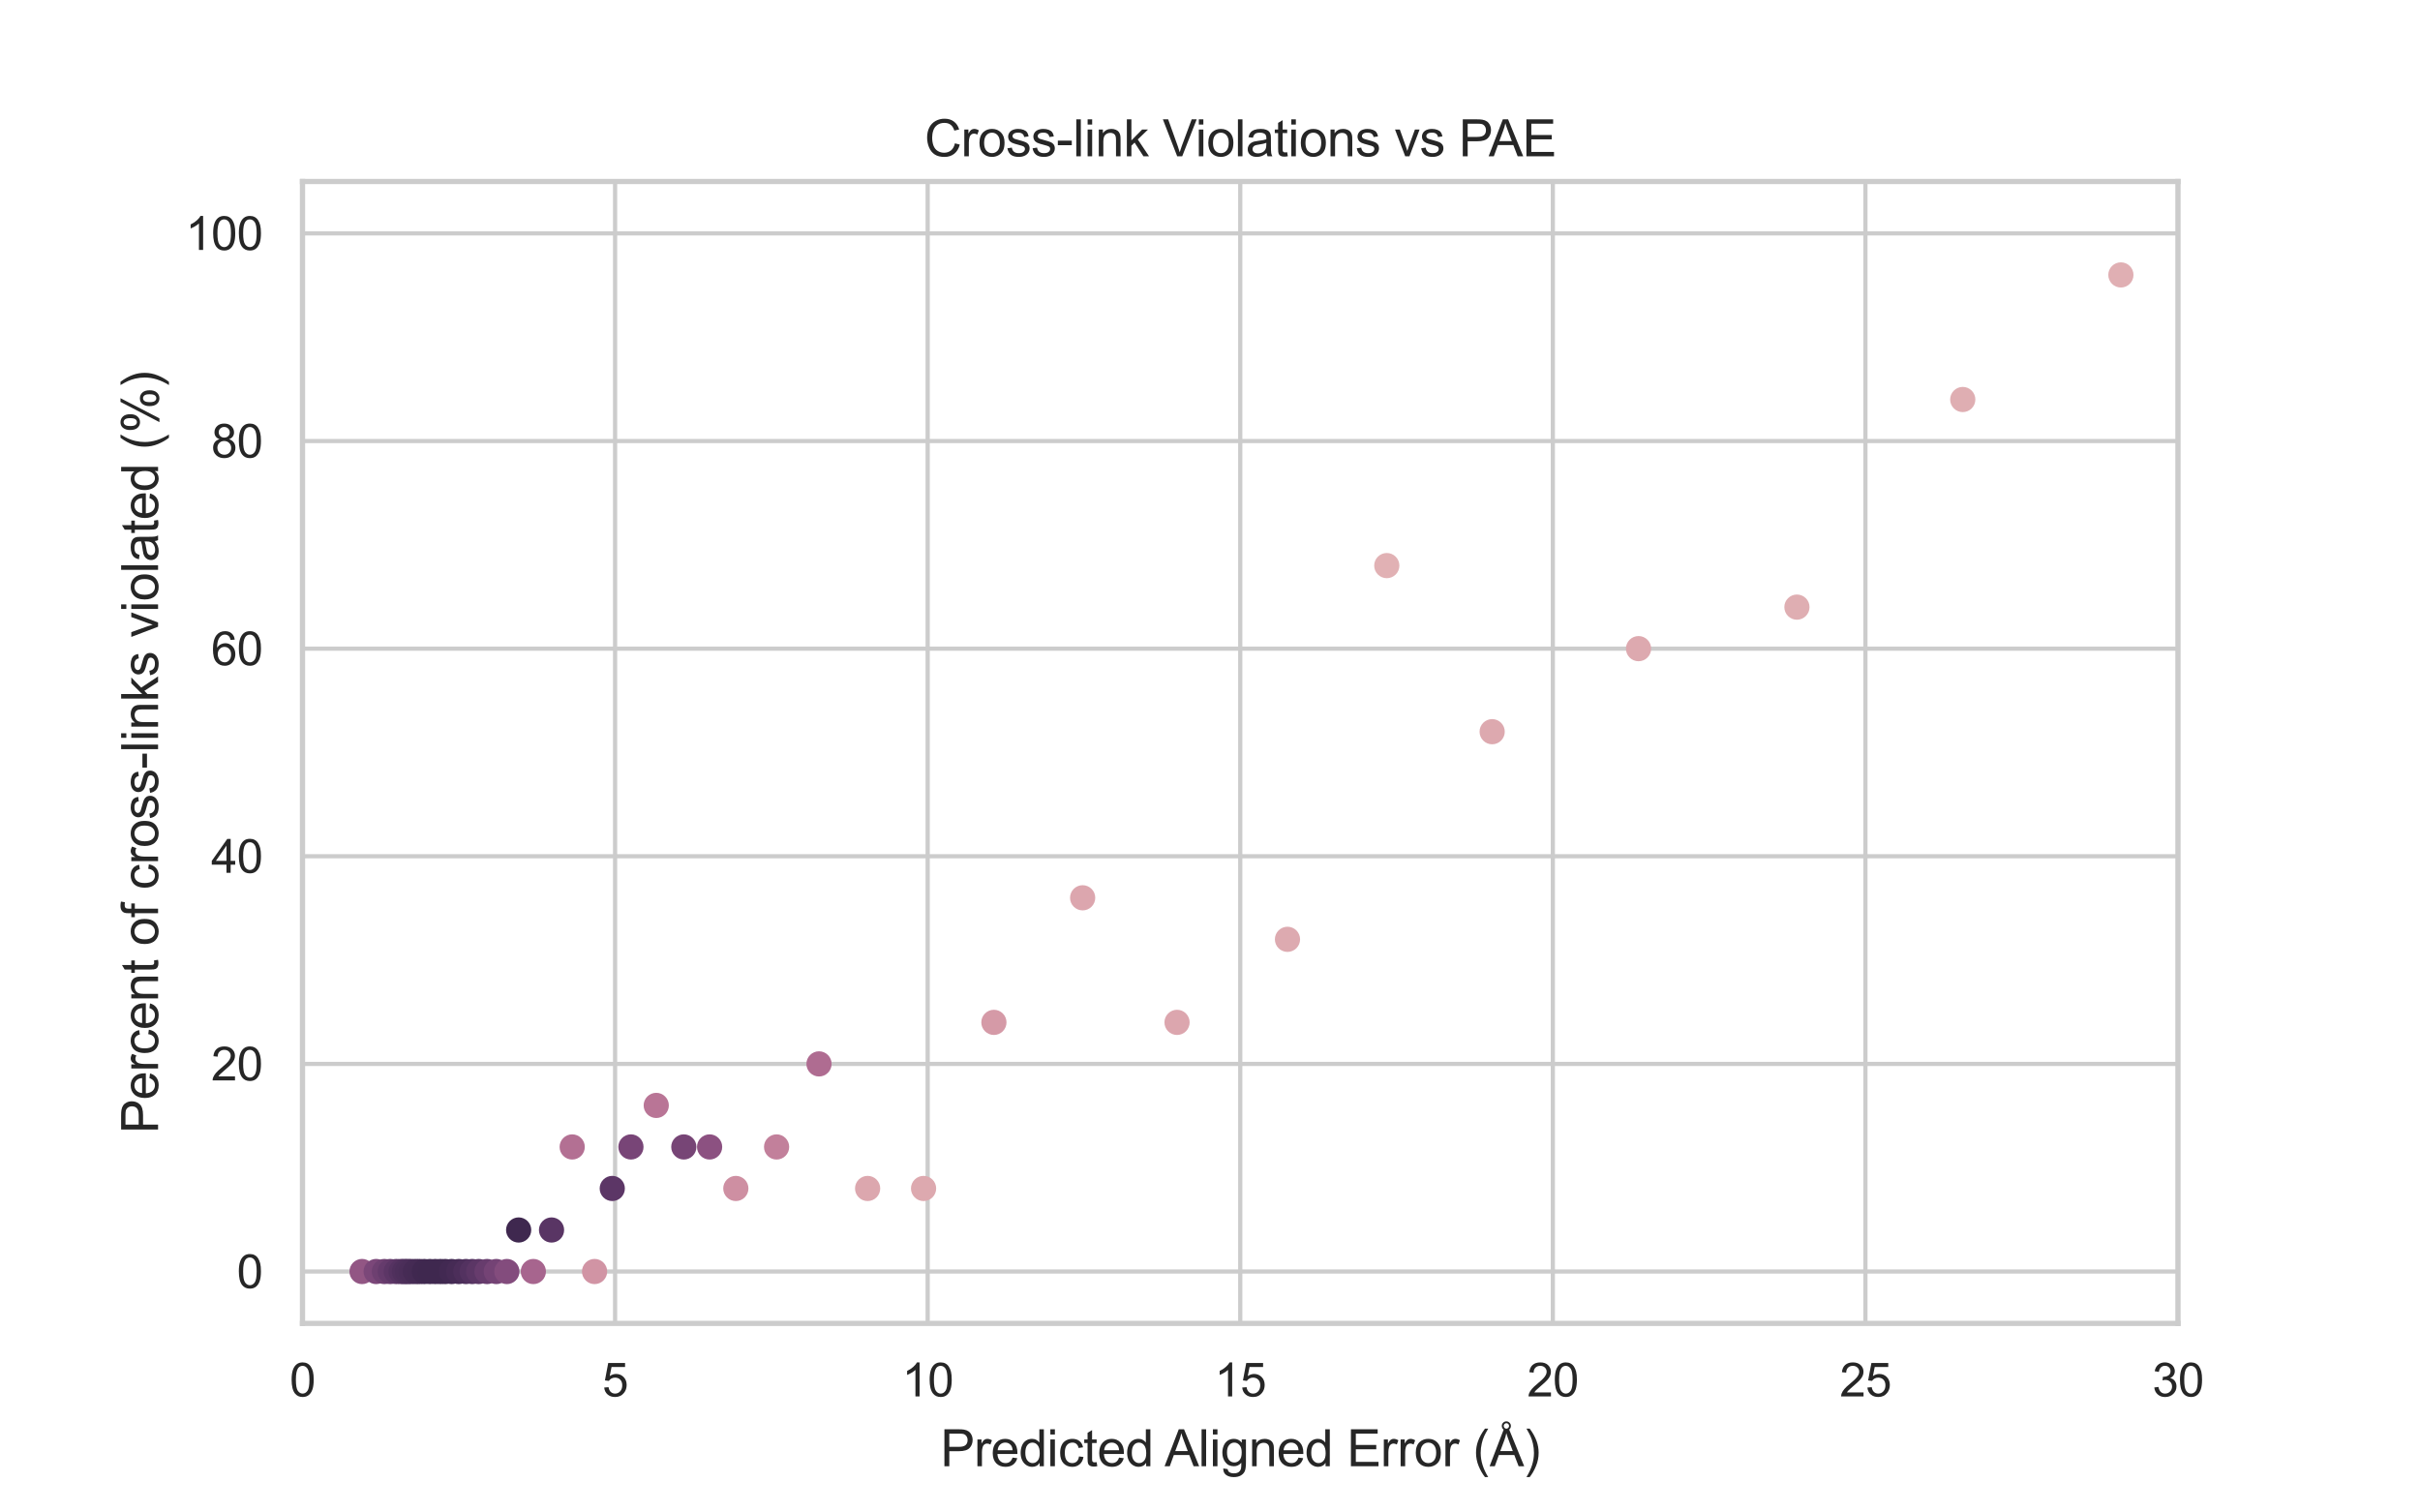 <?xml version="1.0" encoding="utf-8" standalone="no"?>
<!DOCTYPE svg PUBLIC "-//W3C//DTD SVG 1.1//EN"
  "http://www.w3.org/Graphics/SVG/1.1/DTD/svg11.dtd">
<svg height="360pt" version="1.1" viewBox="0 0 576 360" width="576pt" xmlns="http://www.w3.org/2000/svg" xmlns:xlink="http://www.w3.org/1999/xlink">
 <defs>
  <style type="text/css">*{stroke-linecap:butt;stroke-linejoin:round;}</style>
 </defs>
 <g id="figure_1">
  <g id="patch_1">
   <path d="M 0 360 
L 576 360 
L 576 0 
L 0 0 
z
" style="fill:#ffffff;"/>
  </g>
  <g id="axes_1">
   <g id="patch_2">
    <path d="M 72 315 
L 518.4 315 
L 518.4 43.2 
L 72 43.2 
z
" style="fill:#ffffff;"/>
   </g>
   <g id="matplotlib.axis_1">
    <g id="xtick_1">
     <g id="line2d_1">
      <path clip-path="url(#p469cd1ed6e)" d="M 72 315 
L 72 43.2 
" style="fill:none;stroke:#cccccc;stroke-linecap:round;"/>
     </g>
     <g id="text_1">
      <!-- 0 -->
      <g style="fill:#262626;" transform="translate(68.941 332.374)scale(0.11 -0.11)">
       <defs>
        <path d="M 266 2259 
Q 266 3072 433 3567 
Q 600 4063 929 4331 
Q 1259 4600 1759 4600 
Q 2128 4600 2406 4451 
Q 2684 4303 2865 4023 
Q 3047 3744 3150 3342 
Q 3253 2941 3253 2259 
Q 3253 1453 3087 958 
Q 2922 463 2592 192 
Q 2263 -78 1759 -78 
Q 1097 -78 719 397 
Q 266 969 266 2259 
z
M 844 2259 
Q 844 1131 1108 757 
Q 1372 384 1759 384 
Q 2147 384 2411 759 
Q 2675 1134 2675 2259 
Q 2675 3391 2411 3762 
Q 2147 4134 1753 4134 
Q 1366 4134 1134 3806 
Q 844 3388 844 2259 
z
" id="ArialMT-30" transform="scale(0.016)"/>
       </defs>
       <use xlink:href="#ArialMT-30"/>
      </g>
     </g>
    </g>
    <g id="xtick_2">
     <g id="line2d_2">
      <path clip-path="url(#p469cd1ed6e)" d="M 146.4 315 
L 146.4 43.2 
" style="fill:none;stroke:#cccccc;stroke-linecap:round;"/>
     </g>
     <g id="text_2">
      <!-- 5 -->
      <g style="fill:#262626;" transform="translate(143.341 332.374)scale(0.11 -0.11)">
       <defs>
        <path d="M 266 1200 
L 856 1250 
Q 922 819 1161 601 
Q 1400 384 1738 384 
Q 2144 384 2425 690 
Q 2706 997 2706 1503 
Q 2706 1984 2436 2262 
Q 2166 2541 1728 2541 
Q 1456 2541 1237 2417 
Q 1019 2294 894 2097 
L 366 2166 
L 809 4519 
L 3088 4519 
L 3088 3981 
L 1259 3981 
L 1013 2750 
Q 1425 3038 1878 3038 
Q 2478 3038 2890 2622 
Q 3303 2206 3303 1553 
Q 3303 931 2941 478 
Q 2500 -78 1738 -78 
Q 1113 -78 717 272 
Q 322 622 266 1200 
z
" id="ArialMT-35" transform="scale(0.016)"/>
       </defs>
       <use xlink:href="#ArialMT-35"/>
      </g>
     </g>
    </g>
    <g id="xtick_3">
     <g id="line2d_3">
      <path clip-path="url(#p469cd1ed6e)" d="M 220.8 315 
L 220.8 43.2 
" style="fill:none;stroke:#cccccc;stroke-linecap:round;"/>
     </g>
     <g id="text_3">
      <!-- 10 -->
      <g style="fill:#262626;" transform="translate(214.683 332.374)scale(0.11 -0.11)">
       <defs>
        <path d="M 2384 0 
L 1822 0 
L 1822 3584 
Q 1619 3391 1289 3197 
Q 959 3003 697 2906 
L 697 3450 
Q 1169 3672 1522 3987 
Q 1875 4303 2022 4600 
L 2384 4600 
L 2384 0 
z
" id="ArialMT-31" transform="scale(0.016)"/>
       </defs>
       <use xlink:href="#ArialMT-31"/>
       <use x="55.615" xlink:href="#ArialMT-30"/>
      </g>
     </g>
    </g>
    <g id="xtick_4">
     <g id="line2d_4">
      <path clip-path="url(#p469cd1ed6e)" d="M 295.2 315 
L 295.2 43.2 
" style="fill:none;stroke:#cccccc;stroke-linecap:round;"/>
     </g>
     <g id="text_4">
      <!-- 15 -->
      <g style="fill:#262626;" transform="translate(289.083 332.374)scale(0.11 -0.11)">
       <use xlink:href="#ArialMT-31"/>
       <use x="55.615" xlink:href="#ArialMT-35"/>
      </g>
     </g>
    </g>
    <g id="xtick_5">
     <g id="line2d_5">
      <path clip-path="url(#p469cd1ed6e)" d="M 369.6 315 
L 369.6 43.2 
" style="fill:none;stroke:#cccccc;stroke-linecap:round;"/>
     </g>
     <g id="text_5">
      <!-- 20 -->
      <g style="fill:#262626;" transform="translate(363.483 332.374)scale(0.11 -0.11)">
       <defs>
        <path d="M 3222 541 
L 3222 0 
L 194 0 
Q 188 203 259 391 
Q 375 700 629 1000 
Q 884 1300 1366 1694 
Q 2113 2306 2375 2664 
Q 2638 3022 2638 3341 
Q 2638 3675 2398 3904 
Q 2159 4134 1775 4134 
Q 1369 4134 1125 3890 
Q 881 3647 878 3216 
L 300 3275 
Q 359 3922 746 4261 
Q 1134 4600 1788 4600 
Q 2447 4600 2831 4234 
Q 3216 3869 3216 3328 
Q 3216 3053 3103 2787 
Q 2991 2522 2730 2228 
Q 2469 1934 1863 1422 
Q 1356 997 1212 845 
Q 1069 694 975 541 
L 3222 541 
z
" id="ArialMT-32" transform="scale(0.016)"/>
       </defs>
       <use xlink:href="#ArialMT-32"/>
       <use x="55.615" xlink:href="#ArialMT-30"/>
      </g>
     </g>
    </g>
    <g id="xtick_6">
     <g id="line2d_6">
      <path clip-path="url(#p469cd1ed6e)" d="M 444 315 
L 444 43.2 
" style="fill:none;stroke:#cccccc;stroke-linecap:round;"/>
     </g>
     <g id="text_6">
      <!-- 25 -->
      <g style="fill:#262626;" transform="translate(437.883 332.374)scale(0.11 -0.11)">
       <use xlink:href="#ArialMT-32"/>
       <use x="55.615" xlink:href="#ArialMT-35"/>
      </g>
     </g>
    </g>
    <g id="xtick_7">
     <g id="line2d_7">
      <path clip-path="url(#p469cd1ed6e)" d="M 518.4 315 
L 518.4 43.2 
" style="fill:none;stroke:#cccccc;stroke-linecap:round;"/>
     </g>
     <g id="text_7">
      <!-- 30 -->
      <g style="fill:#262626;" transform="translate(512.283 332.374)scale(0.11 -0.11)">
       <defs>
        <path d="M 269 1209 
L 831 1284 
Q 928 806 1161 595 
Q 1394 384 1728 384 
Q 2125 384 2398 659 
Q 2672 934 2672 1341 
Q 2672 1728 2419 1979 
Q 2166 2231 1775 2231 
Q 1616 2231 1378 2169 
L 1441 2663 
Q 1497 2656 1531 2656 
Q 1891 2656 2178 2843 
Q 2466 3031 2466 3422 
Q 2466 3731 2256 3934 
Q 2047 4138 1716 4138 
Q 1388 4138 1169 3931 
Q 950 3725 888 3313 
L 325 3413 
Q 428 3978 793 4289 
Q 1159 4600 1703 4600 
Q 2078 4600 2393 4439 
Q 2709 4278 2876 4000 
Q 3044 3722 3044 3409 
Q 3044 3113 2884 2869 
Q 2725 2625 2413 2481 
Q 2819 2388 3044 2092 
Q 3269 1797 3269 1353 
Q 3269 753 2831 336 
Q 2394 -81 1725 -81 
Q 1122 -81 723 278 
Q 325 638 269 1209 
z
" id="ArialMT-33" transform="scale(0.016)"/>
       </defs>
       <use xlink:href="#ArialMT-33"/>
       <use x="55.615" xlink:href="#ArialMT-30"/>
      </g>
     </g>
    </g>
    <g id="text_8">
     <!-- Predicted Aligned Error (Å) -->
     <g style="fill:#262626;" transform="translate(223.838 348.99)scale(0.12 -0.12)">
      <defs>
       <path d="M 494 0 
L 494 4581 
L 2222 4581 
Q 2678 4581 2919 4538 
Q 3256 4481 3484 4323 
Q 3713 4166 3852 3881 
Q 3991 3597 3991 3256 
Q 3991 2672 3619 2267 
Q 3247 1863 2275 1863 
L 1100 1863 
L 1100 0 
L 494 0 
z
M 1100 2403 
L 2284 2403 
Q 2872 2403 3119 2622 
Q 3366 2841 3366 3238 
Q 3366 3525 3220 3729 
Q 3075 3934 2838 4000 
Q 2684 4041 2272 4041 
L 1100 4041 
L 1100 2403 
z
" id="ArialMT-50" transform="scale(0.016)"/>
       <path d="M 416 0 
L 416 3319 
L 922 3319 
L 922 2816 
Q 1116 3169 1280 3281 
Q 1444 3394 1641 3394 
Q 1925 3394 2219 3213 
L 2025 2691 
Q 1819 2813 1613 2813 
Q 1428 2813 1281 2702 
Q 1134 2591 1072 2394 
Q 978 2094 978 1738 
L 978 0 
L 416 0 
z
" id="ArialMT-72" transform="scale(0.016)"/>
       <path d="M 2694 1069 
L 3275 997 
Q 3138 488 2766 206 
Q 2394 -75 1816 -75 
Q 1088 -75 661 373 
Q 234 822 234 1631 
Q 234 2469 665 2931 
Q 1097 3394 1784 3394 
Q 2450 3394 2872 2941 
Q 3294 2488 3294 1666 
Q 3294 1616 3291 1516 
L 816 1516 
Q 847 969 1125 678 
Q 1403 388 1819 388 
Q 2128 388 2347 550 
Q 2566 713 2694 1069 
z
M 847 1978 
L 2700 1978 
Q 2663 2397 2488 2606 
Q 2219 2931 1791 2931 
Q 1403 2931 1139 2672 
Q 875 2413 847 1978 
z
" id="ArialMT-65" transform="scale(0.016)"/>
       <path d="M 2575 0 
L 2575 419 
Q 2259 -75 1647 -75 
Q 1250 -75 917 144 
Q 584 363 401 755 
Q 219 1147 219 1656 
Q 219 2153 384 2558 
Q 550 2963 881 3178 
Q 1213 3394 1622 3394 
Q 1922 3394 2156 3267 
Q 2391 3141 2538 2938 
L 2538 4581 
L 3097 4581 
L 3097 0 
L 2575 0 
z
M 797 1656 
Q 797 1019 1065 703 
Q 1334 388 1700 388 
Q 2069 388 2326 689 
Q 2584 991 2584 1609 
Q 2584 2291 2321 2609 
Q 2059 2928 1675 2928 
Q 1300 2928 1048 2622 
Q 797 2316 797 1656 
z
" id="ArialMT-64" transform="scale(0.016)"/>
       <path d="M 425 3934 
L 425 4581 
L 988 4581 
L 988 3934 
L 425 3934 
z
M 425 0 
L 425 3319 
L 988 3319 
L 988 0 
L 425 0 
z
" id="ArialMT-69" transform="scale(0.016)"/>
       <path d="M 2588 1216 
L 3141 1144 
Q 3050 572 2676 248 
Q 2303 -75 1759 -75 
Q 1078 -75 664 370 
Q 250 816 250 1647 
Q 250 2184 428 2587 
Q 606 2991 970 3192 
Q 1334 3394 1763 3394 
Q 2303 3394 2647 3120 
Q 2991 2847 3088 2344 
L 2541 2259 
Q 2463 2594 2264 2762 
Q 2066 2931 1784 2931 
Q 1359 2931 1093 2626 
Q 828 2322 828 1663 
Q 828 994 1084 691 
Q 1341 388 1753 388 
Q 2084 388 2306 591 
Q 2528 794 2588 1216 
z
" id="ArialMT-63" transform="scale(0.016)"/>
       <path d="M 1650 503 
L 1731 6 
Q 1494 -44 1306 -44 
Q 1000 -44 831 53 
Q 663 150 594 308 
Q 525 466 525 972 
L 525 2881 
L 113 2881 
L 113 3319 
L 525 3319 
L 525 4141 
L 1084 4478 
L 1084 3319 
L 1650 3319 
L 1650 2881 
L 1084 2881 
L 1084 941 
Q 1084 700 1114 631 
Q 1144 563 1211 522 
Q 1278 481 1403 481 
Q 1497 481 1650 503 
z
" id="ArialMT-74" transform="scale(0.016)"/>
       <path id="ArialMT-20" transform="scale(0.016)"/>
       <path d="M -9 0 
L 1750 4581 
L 2403 4581 
L 4278 0 
L 3588 0 
L 3053 1388 
L 1138 1388 
L 634 0 
L -9 0 
z
M 1313 1881 
L 2866 1881 
L 2388 3150 
Q 2169 3728 2063 4100 
Q 1975 3659 1816 3225 
L 1313 1881 
z
" id="ArialMT-41" transform="scale(0.016)"/>
       <path d="M 409 0 
L 409 4581 
L 972 4581 
L 972 0 
L 409 0 
z
" id="ArialMT-6c" transform="scale(0.016)"/>
       <path d="M 319 -275 
L 866 -356 
Q 900 -609 1056 -725 
Q 1266 -881 1628 -881 
Q 2019 -881 2231 -725 
Q 2444 -569 2519 -288 
Q 2563 -116 2559 434 
Q 2191 0 1641 0 
Q 956 0 581 494 
Q 206 988 206 1678 
Q 206 2153 378 2554 
Q 550 2956 876 3175 
Q 1203 3394 1644 3394 
Q 2231 3394 2613 2919 
L 2613 3319 
L 3131 3319 
L 3131 450 
Q 3131 -325 2973 -648 
Q 2816 -972 2473 -1159 
Q 2131 -1347 1631 -1347 
Q 1038 -1347 672 -1080 
Q 306 -813 319 -275 
z
M 784 1719 
Q 784 1066 1043 766 
Q 1303 466 1694 466 
Q 2081 466 2343 764 
Q 2606 1063 2606 1700 
Q 2606 2309 2336 2618 
Q 2066 2928 1684 2928 
Q 1309 2928 1046 2623 
Q 784 2319 784 1719 
z
" id="ArialMT-67" transform="scale(0.016)"/>
       <path d="M 422 0 
L 422 3319 
L 928 3319 
L 928 2847 
Q 1294 3394 1984 3394 
Q 2284 3394 2536 3286 
Q 2788 3178 2913 3003 
Q 3038 2828 3088 2588 
Q 3119 2431 3119 2041 
L 3119 0 
L 2556 0 
L 2556 2019 
Q 2556 2363 2490 2533 
Q 2425 2703 2258 2804 
Q 2091 2906 1866 2906 
Q 1506 2906 1245 2678 
Q 984 2450 984 1813 
L 984 0 
L 422 0 
z
" id="ArialMT-6e" transform="scale(0.016)"/>
       <path d="M 506 0 
L 506 4581 
L 3819 4581 
L 3819 4041 
L 1113 4041 
L 1113 2638 
L 3647 2638 
L 3647 2100 
L 1113 2100 
L 1113 541 
L 3925 541 
L 3925 0 
L 506 0 
z
" id="ArialMT-45" transform="scale(0.016)"/>
       <path d="M 213 1659 
Q 213 2581 725 3025 
Q 1153 3394 1769 3394 
Q 2453 3394 2887 2945 
Q 3322 2497 3322 1706 
Q 3322 1066 3130 698 
Q 2938 331 2570 128 
Q 2203 -75 1769 -75 
Q 1072 -75 642 372 
Q 213 819 213 1659 
z
M 791 1659 
Q 791 1022 1069 705 
Q 1347 388 1769 388 
Q 2188 388 2466 706 
Q 2744 1025 2744 1678 
Q 2744 2294 2464 2611 
Q 2184 2928 1769 2928 
Q 1347 2928 1069 2612 
Q 791 2297 791 1659 
z
" id="ArialMT-6f" transform="scale(0.016)"/>
       <path d="M 1497 -1347 
Q 1031 -759 709 28 
Q 388 816 388 1659 
Q 388 2403 628 3084 
Q 909 3875 1497 4659 
L 1900 4659 
Q 1522 4009 1400 3731 
Q 1209 3300 1100 2831 
Q 966 2247 966 1656 
Q 966 153 1900 -1347 
L 1497 -1347 
z
" id="ArialMT-28" transform="scale(0.016)"/>
       <path d="M -9 0 
L 1750 4581 
L 2403 4581 
L 4278 0 
L 3588 0 
L 3053 1388 
L 1138 1388 
L 634 0 
L -9 0 
z
M 1313 1881 
L 2866 1881 
L 2388 3150 
Q 2169 3728 2063 4100 
Q 1975 3659 1816 3225 
L 1313 1881 
z
M 1503 5003 
Q 1503 5231 1670 5397 
Q 1838 5563 2066 5563 
Q 2297 5563 2462 5395 
Q 2628 5228 2628 4991 
Q 2628 4750 2462 4584 
Q 2297 4419 2069 4419 
Q 1834 4419 1668 4586 
Q 1503 4753 1503 5003 
z
M 1741 5000 
Q 1741 4853 1839 4753 
Q 1938 4653 2072 4653 
Q 2206 4653 2304 4753 
Q 2403 4853 2403 4994 
Q 2403 5135 2306 5235 
Q 2209 5335 2072 5335 
Q 1938 5335 1839 5236 
Q 1741 5138 1741 5000 
z
" id="ArialMT-c5" transform="scale(0.016)"/>
       <path d="M 791 -1347 
L 388 -1347 
Q 1322 153 1322 1656 
Q 1322 2244 1188 2822 
Q 1081 3291 891 3722 
Q 769 4003 388 4659 
L 791 4659 
Q 1378 3875 1659 3084 
Q 1900 2403 1900 1659 
Q 1900 816 1576 28 
Q 1253 -759 791 -1347 
z
" id="ArialMT-29" transform="scale(0.016)"/>
      </defs>
      <use xlink:href="#ArialMT-50"/>
      <use x="66.699" xlink:href="#ArialMT-72"/>
      <use x="100" xlink:href="#ArialMT-65"/>
      <use x="155.615" xlink:href="#ArialMT-64"/>
      <use x="211.23" xlink:href="#ArialMT-69"/>
      <use x="233.447" xlink:href="#ArialMT-63"/>
      <use x="283.447" xlink:href="#ArialMT-74"/>
      <use x="311.23" xlink:href="#ArialMT-65"/>
      <use x="366.846" xlink:href="#ArialMT-64"/>
      <use x="422.461" xlink:href="#ArialMT-20"/>
      <use x="444.744" xlink:href="#ArialMT-41"/>
      <use x="511.443" xlink:href="#ArialMT-6c"/>
      <use x="533.66" xlink:href="#ArialMT-69"/>
      <use x="555.877" xlink:href="#ArialMT-67"/>
      <use x="611.492" xlink:href="#ArialMT-6e"/>
      <use x="667.107" xlink:href="#ArialMT-65"/>
      <use x="722.723" xlink:href="#ArialMT-64"/>
      <use x="778.338" xlink:href="#ArialMT-20"/>
      <use x="806.121" xlink:href="#ArialMT-45"/>
      <use x="872.82" xlink:href="#ArialMT-72"/>
      <use x="906.121" xlink:href="#ArialMT-72"/>
      <use x="939.422" xlink:href="#ArialMT-6f"/>
      <use x="995.037" xlink:href="#ArialMT-72"/>
      <use x="1028.338" xlink:href="#ArialMT-20"/>
      <use x="1056.121" xlink:href="#ArialMT-28"/>
      <use x="1089.422" xlink:href="#ArialMT-c5"/>
      <use x="1156.121" xlink:href="#ArialMT-29"/>
     </g>
    </g>
   </g>
   <g id="matplotlib.axis_2">
    <g id="ytick_1">
     <g id="line2d_8">
      <path clip-path="url(#p469cd1ed6e)" d="M 72 302.645 
L 518.4 302.645 
" style="fill:none;stroke:#cccccc;stroke-linecap:round;"/>
     </g>
     <g id="text_9">
      <!-- 0 -->
      <g style="fill:#262626;" transform="translate(56.383 306.582)scale(0.11 -0.11)">
       <use xlink:href="#ArialMT-30"/>
      </g>
     </g>
    </g>
    <g id="ytick_2">
     <g id="line2d_9">
      <path clip-path="url(#p469cd1ed6e)" d="M 72 253.227 
L 518.4 253.227 
" style="fill:none;stroke:#cccccc;stroke-linecap:round;"/>
     </g>
     <g id="text_10">
      <!-- 20 -->
      <g style="fill:#262626;" transform="translate(50.266 257.164)scale(0.11 -0.11)">
       <use xlink:href="#ArialMT-32"/>
       <use x="55.615" xlink:href="#ArialMT-30"/>
      </g>
     </g>
    </g>
    <g id="ytick_3">
     <g id="line2d_10">
      <path clip-path="url(#p469cd1ed6e)" d="M 72 203.809 
L 518.4 203.809 
" style="fill:none;stroke:#cccccc;stroke-linecap:round;"/>
     </g>
     <g id="text_11">
      <!-- 40 -->
      <g style="fill:#262626;" transform="translate(50.266 207.746)scale(0.11 -0.11)">
       <defs>
        <path d="M 2069 0 
L 2069 1097 
L 81 1097 
L 81 1613 
L 2172 4581 
L 2631 4581 
L 2631 1613 
L 3250 1613 
L 3250 1097 
L 2631 1097 
L 2631 0 
L 2069 0 
z
M 2069 1613 
L 2069 3678 
L 634 1613 
L 2069 1613 
z
" id="ArialMT-34" transform="scale(0.016)"/>
       </defs>
       <use xlink:href="#ArialMT-34"/>
       <use x="55.615" xlink:href="#ArialMT-30"/>
      </g>
     </g>
    </g>
    <g id="ytick_4">
     <g id="line2d_11">
      <path clip-path="url(#p469cd1ed6e)" d="M 72 154.391 
L 518.4 154.391 
" style="fill:none;stroke:#cccccc;stroke-linecap:round;"/>
     </g>
     <g id="text_12">
      <!-- 60 -->
      <g style="fill:#262626;" transform="translate(50.266 158.328)scale(0.11 -0.11)">
       <defs>
        <path d="M 3184 3459 
L 2625 3416 
Q 2550 3747 2413 3897 
Q 2184 4138 1850 4138 
Q 1581 4138 1378 3988 
Q 1113 3794 959 3422 
Q 806 3050 800 2363 
Q 1003 2672 1297 2822 
Q 1591 2972 1913 2972 
Q 2475 2972 2870 2558 
Q 3266 2144 3266 1488 
Q 3266 1056 3080 686 
Q 2894 316 2569 119 
Q 2244 -78 1831 -78 
Q 1128 -78 684 439 
Q 241 956 241 2144 
Q 241 3472 731 4075 
Q 1159 4600 1884 4600 
Q 2425 4600 2770 4297 
Q 3116 3994 3184 3459 
z
M 888 1484 
Q 888 1194 1011 928 
Q 1134 663 1356 523 
Q 1578 384 1822 384 
Q 2178 384 2434 671 
Q 2691 959 2691 1453 
Q 2691 1928 2437 2201 
Q 2184 2475 1800 2475 
Q 1419 2475 1153 2201 
Q 888 1928 888 1484 
z
" id="ArialMT-36" transform="scale(0.016)"/>
       </defs>
       <use xlink:href="#ArialMT-36"/>
       <use x="55.615" xlink:href="#ArialMT-30"/>
      </g>
     </g>
    </g>
    <g id="ytick_5">
     <g id="line2d_12">
      <path clip-path="url(#p469cd1ed6e)" d="M 72 104.973 
L 518.4 104.973 
" style="fill:none;stroke:#cccccc;stroke-linecap:round;"/>
     </g>
     <g id="text_13">
      <!-- 80 -->
      <g style="fill:#262626;" transform="translate(50.266 108.91)scale(0.11 -0.11)">
       <defs>
        <path d="M 1131 2484 
Q 781 2613 612 2850 
Q 444 3088 444 3419 
Q 444 3919 803 4259 
Q 1163 4600 1759 4600 
Q 2359 4600 2725 4251 
Q 3091 3903 3091 3403 
Q 3091 3084 2923 2848 
Q 2756 2613 2416 2484 
Q 2838 2347 3058 2040 
Q 3278 1734 3278 1309 
Q 3278 722 2862 322 
Q 2447 -78 1769 -78 
Q 1091 -78 675 323 
Q 259 725 259 1325 
Q 259 1772 486 2073 
Q 713 2375 1131 2484 
z
M 1019 3438 
Q 1019 3113 1228 2906 
Q 1438 2700 1772 2700 
Q 2097 2700 2305 2904 
Q 2513 3109 2513 3406 
Q 2513 3716 2298 3927 
Q 2084 4138 1766 4138 
Q 1444 4138 1231 3931 
Q 1019 3725 1019 3438 
z
M 838 1322 
Q 838 1081 952 856 
Q 1066 631 1291 507 
Q 1516 384 1775 384 
Q 2178 384 2440 643 
Q 2703 903 2703 1303 
Q 2703 1709 2433 1975 
Q 2163 2241 1756 2241 
Q 1359 2241 1098 1978 
Q 838 1716 838 1322 
z
" id="ArialMT-38" transform="scale(0.016)"/>
       </defs>
       <use xlink:href="#ArialMT-38"/>
       <use x="55.615" xlink:href="#ArialMT-30"/>
      </g>
     </g>
    </g>
    <g id="ytick_6">
     <g id="line2d_13">
      <path clip-path="url(#p469cd1ed6e)" d="M 72 55.555 
L 518.4 55.555 
" style="fill:none;stroke:#cccccc;stroke-linecap:round;"/>
     </g>
     <g id="text_14">
      <!-- 100 -->
      <g style="fill:#262626;" transform="translate(44.149 59.491)scale(0.11 -0.11)">
       <use xlink:href="#ArialMT-31"/>
       <use x="55.615" xlink:href="#ArialMT-30"/>
       <use x="111.23" xlink:href="#ArialMT-30"/>
      </g>
     </g>
    </g>
    <g id="text_15">
     <!-- Percent of cross-links violated (%) -->
     <g style="fill:#262626;" transform="translate(37.623 269.793)rotate(-90)scale(0.12 -0.12)">
      <defs>
       <path d="M 556 0 
L 556 2881 
L 59 2881 
L 59 3319 
L 556 3319 
L 556 3672 
Q 556 4006 616 4169 
Q 697 4388 901 4523 
Q 1106 4659 1475 4659 
Q 1713 4659 2000 4603 
L 1916 4113 
Q 1741 4144 1584 4144 
Q 1328 4144 1222 4034 
Q 1116 3925 1116 3625 
L 1116 3319 
L 1763 3319 
L 1763 2881 
L 1116 2881 
L 1116 0 
L 556 0 
z
" id="ArialMT-66" transform="scale(0.016)"/>
       <path d="M 197 991 
L 753 1078 
Q 800 744 1014 566 
Q 1228 388 1613 388 
Q 2000 388 2187 545 
Q 2375 703 2375 916 
Q 2375 1106 2209 1216 
Q 2094 1291 1634 1406 
Q 1016 1563 777 1677 
Q 538 1791 414 1992 
Q 291 2194 291 2438 
Q 291 2659 392 2848 
Q 494 3038 669 3163 
Q 800 3259 1026 3326 
Q 1253 3394 1513 3394 
Q 1903 3394 2198 3281 
Q 2494 3169 2634 2976 
Q 2775 2784 2828 2463 
L 2278 2388 
Q 2241 2644 2061 2787 
Q 1881 2931 1553 2931 
Q 1166 2931 1000 2803 
Q 834 2675 834 2503 
Q 834 2394 903 2306 
Q 972 2216 1119 2156 
Q 1203 2125 1616 2013 
Q 2213 1853 2448 1751 
Q 2684 1650 2818 1456 
Q 2953 1263 2953 975 
Q 2953 694 2789 445 
Q 2625 197 2315 61 
Q 2006 -75 1616 -75 
Q 969 -75 630 194 
Q 291 463 197 991 
z
" id="ArialMT-73" transform="scale(0.016)"/>
       <path d="M 203 1375 
L 203 1941 
L 1931 1941 
L 1931 1375 
L 203 1375 
z
" id="ArialMT-2d" transform="scale(0.016)"/>
       <path d="M 425 0 
L 425 4581 
L 988 4581 
L 988 1969 
L 2319 3319 
L 3047 3319 
L 1778 2088 
L 3175 0 
L 2481 0 
L 1384 1697 
L 988 1316 
L 988 0 
L 425 0 
z
" id="ArialMT-6b" transform="scale(0.016)"/>
       <path d="M 1344 0 
L 81 3319 
L 675 3319 
L 1388 1331 
Q 1503 1009 1600 663 
Q 1675 925 1809 1294 
L 2547 3319 
L 3125 3319 
L 1869 0 
L 1344 0 
z
" id="ArialMT-76" transform="scale(0.016)"/>
       <path d="M 2588 409 
Q 2275 144 1986 34 
Q 1697 -75 1366 -75 
Q 819 -75 525 192 
Q 231 459 231 875 
Q 231 1119 342 1320 
Q 453 1522 633 1644 
Q 813 1766 1038 1828 
Q 1203 1872 1538 1913 
Q 2219 1994 2541 2106 
Q 2544 2222 2544 2253 
Q 2544 2597 2384 2738 
Q 2169 2928 1744 2928 
Q 1347 2928 1158 2789 
Q 969 2650 878 2297 
L 328 2372 
Q 403 2725 575 2942 
Q 747 3159 1072 3276 
Q 1397 3394 1825 3394 
Q 2250 3394 2515 3294 
Q 2781 3194 2906 3042 
Q 3031 2891 3081 2659 
Q 3109 2516 3109 2141 
L 3109 1391 
Q 3109 606 3145 398 
Q 3181 191 3288 0 
L 2700 0 
Q 2613 175 2588 409 
z
M 2541 1666 
Q 2234 1541 1622 1453 
Q 1275 1403 1131 1340 
Q 988 1278 909 1158 
Q 831 1038 831 891 
Q 831 666 1001 516 
Q 1172 366 1500 366 
Q 1825 366 2078 508 
Q 2331 650 2450 897 
Q 2541 1088 2541 1459 
L 2541 1666 
z
" id="ArialMT-61" transform="scale(0.016)"/>
       <path d="M 372 3481 
Q 372 3972 619 4315 
Q 866 4659 1334 4659 
Q 1766 4659 2048 4351 
Q 2331 4044 2331 3447 
Q 2331 2866 2045 2552 
Q 1759 2238 1341 2238 
Q 925 2238 648 2547 
Q 372 2856 372 3481 
z
M 1350 4272 
Q 1141 4272 1002 4090 
Q 863 3909 863 3425 
Q 863 2984 1003 2804 
Q 1144 2625 1350 2625 
Q 1563 2625 1702 2806 
Q 1841 2988 1841 3469 
Q 1841 3913 1700 4092 
Q 1559 4272 1350 4272 
z
M 1353 -169 
L 3859 4659 
L 4316 4659 
L 1819 -169 
L 1353 -169 
z
M 3334 1075 
Q 3334 1569 3581 1911 
Q 3828 2253 4300 2253 
Q 4731 2253 5014 1945 
Q 5297 1638 5297 1041 
Q 5297 459 5011 145 
Q 4725 -169 4303 -169 
Q 3888 -169 3611 142 
Q 3334 453 3334 1075 
z
M 4316 1866 
Q 4103 1866 3964 1684 
Q 3825 1503 3825 1019 
Q 3825 581 3965 400 
Q 4106 219 4313 219 
Q 4528 219 4667 400 
Q 4806 581 4806 1063 
Q 4806 1506 4665 1686 
Q 4525 1866 4316 1866 
z
" id="ArialMT-25" transform="scale(0.016)"/>
      </defs>
      <use xlink:href="#ArialMT-50"/>
      <use x="66.699" xlink:href="#ArialMT-65"/>
      <use x="122.314" xlink:href="#ArialMT-72"/>
      <use x="155.615" xlink:href="#ArialMT-63"/>
      <use x="205.615" xlink:href="#ArialMT-65"/>
      <use x="261.23" xlink:href="#ArialMT-6e"/>
      <use x="316.846" xlink:href="#ArialMT-74"/>
      <use x="344.629" xlink:href="#ArialMT-20"/>
      <use x="372.412" xlink:href="#ArialMT-6f"/>
      <use x="428.027" xlink:href="#ArialMT-66"/>
      <use x="455.811" xlink:href="#ArialMT-20"/>
      <use x="483.594" xlink:href="#ArialMT-63"/>
      <use x="533.594" xlink:href="#ArialMT-72"/>
      <use x="566.895" xlink:href="#ArialMT-6f"/>
      <use x="622.51" xlink:href="#ArialMT-73"/>
      <use x="672.51" xlink:href="#ArialMT-73"/>
      <use x="722.51" xlink:href="#ArialMT-2d"/>
      <use x="755.811" xlink:href="#ArialMT-6c"/>
      <use x="778.027" xlink:href="#ArialMT-69"/>
      <use x="800.244" xlink:href="#ArialMT-6e"/>
      <use x="855.859" xlink:href="#ArialMT-6b"/>
      <use x="905.859" xlink:href="#ArialMT-73"/>
      <use x="955.859" xlink:href="#ArialMT-20"/>
      <use x="983.643" xlink:href="#ArialMT-76"/>
      <use x="1033.643" xlink:href="#ArialMT-69"/>
      <use x="1055.859" xlink:href="#ArialMT-6f"/>
      <use x="1111.475" xlink:href="#ArialMT-6c"/>
      <use x="1133.691" xlink:href="#ArialMT-61"/>
      <use x="1189.307" xlink:href="#ArialMT-74"/>
      <use x="1217.09" xlink:href="#ArialMT-65"/>
      <use x="1272.705" xlink:href="#ArialMT-64"/>
      <use x="1328.32" xlink:href="#ArialMT-20"/>
      <use x="1356.104" xlink:href="#ArialMT-28"/>
      <use x="1389.404" xlink:href="#ArialMT-25"/>
      <use x="1478.32" xlink:href="#ArialMT-29"/>
     </g>
    </g>
   </g>
   <g id="PathCollection_1">
    <defs>
     <path d="M 0 3 
C 0.796 3 1.559 2.684 2.121 2.121 
C 2.684 1.559 3 0.796 3 -0 
C 3 -0.796 2.684 -1.559 2.121 -2.121 
C 1.559 -2.684 0.796 -3 0 -3 
C -0.796 -3 -1.559 -2.684 -2.121 -2.121 
C -2.684 -1.559 -3 -0.796 -3 0 
C -3 0.796 -2.684 1.559 -2.121 2.121 
C -1.559 2.684 -0.796 3 0 3 
z
" id="C0_0_5733ae4c9b"/>
    </defs>
    <g clip-path="url(#p469cd1ed6e)">
     <use style="fill:#925684;" x="86.173" xlink:href="#C0_0_5733ae4c9b" y="302.645"/>
    </g>
    <g clip-path="url(#p469cd1ed6e)">
     <use style="fill:#7b4779;" x="89.529" xlink:href="#C0_0_5733ae4c9b" y="302.645"/>
    </g>
    <g clip-path="url(#p469cd1ed6e)">
     <use style="fill:#6e4071;" x="91.485" xlink:href="#C0_0_5733ae4c9b" y="302.645"/>
    </g>
    <g clip-path="url(#p469cd1ed6e)">
     <use style="fill:#653b6c;" x="92.869" xlink:href="#C0_0_5733ae4c9b" y="302.645"/>
    </g>
    <g clip-path="url(#p469cd1ed6e)">
     <use style="fill:#5c3666;" x="94.298" xlink:href="#C0_0_5733ae4c9b" y="302.645"/>
    </g>
    <g clip-path="url(#p469cd1ed6e)">
     <use style="fill:#553361;" x="95.443" xlink:href="#C0_0_5733ae4c9b" y="302.645"/>
    </g>
    <g clip-path="url(#p469cd1ed6e)">
     <use style="fill:#50305d;" x="96.247" xlink:href="#C0_0_5733ae4c9b" y="302.645"/>
    </g>
    <g clip-path="url(#p469cd1ed6e)">
     <use style="fill:#4d2f5b;" x="96.961" xlink:href="#C0_0_5733ae4c9b" y="302.645"/>
    </g>
    <g clip-path="url(#p469cd1ed6e)">
     <use style="fill:#4b2e59;" x="97.794" xlink:href="#C0_0_5733ae4c9b" y="302.645"/>
    </g>
    <g clip-path="url(#p469cd1ed6e)">
     <use style="fill:#462b55;" x="98.851" xlink:href="#C0_0_5733ae4c9b" y="302.645"/>
    </g>
    <g clip-path="url(#p469cd1ed6e)">
     <use style="fill:#452b54;" x="99.833" xlink:href="#C0_0_5733ae4c9b" y="302.645"/>
    </g>
    <g clip-path="url(#p469cd1ed6e)">
     <use style="fill:#402850;" x="100.986" xlink:href="#C0_0_5733ae4c9b" y="302.645"/>
    </g>
    <g clip-path="url(#p469cd1ed6e)">
     <use style="fill:#3f284f;" x="102.325" xlink:href="#C0_0_5733ae4c9b" y="302.645"/>
    </g>
    <g clip-path="url(#p469cd1ed6e)">
     <use style="fill:#3f284f;" x="103.598" xlink:href="#C0_0_5733ae4c9b" y="302.645"/>
    </g>
    <g clip-path="url(#p469cd1ed6e)">
     <use style="fill:#3f284f;" x="104.825" xlink:href="#C0_0_5733ae4c9b" y="302.645"/>
    </g>
    <g clip-path="url(#p469cd1ed6e)">
     <use style="fill:#3f284f;" x="105.986" xlink:href="#C0_0_5733ae4c9b" y="302.645"/>
    </g>
    <g clip-path="url(#p469cd1ed6e)">
     <use style="fill:#422952;" x="107.496" xlink:href="#C0_0_5733ae4c9b" y="302.645"/>
    </g>
    <g clip-path="url(#p469cd1ed6e)">
     <use style="fill:#462b55;" x="109.2" xlink:href="#C0_0_5733ae4c9b" y="302.645"/>
    </g>
    <g clip-path="url(#p469cd1ed6e)">
     <use style="fill:#4c2e5a;" x="110.889" xlink:href="#C0_0_5733ae4c9b" y="302.645"/>
    </g>
    <g clip-path="url(#p469cd1ed6e)">
     <use style="fill:#533260;" x="112.392" xlink:href="#C0_0_5733ae4c9b" y="302.645"/>
    </g>
    <g clip-path="url(#p469cd1ed6e)">
     <use style="fill:#5b3665;" x="113.939" xlink:href="#C0_0_5733ae4c9b" y="302.645"/>
    </g>
    <g clip-path="url(#p469cd1ed6e)">
     <use style="fill:#673c6d;" x="115.918" xlink:href="#C0_0_5733ae4c9b" y="302.645"/>
    </g>
    <g clip-path="url(#p469cd1ed6e)">
     <use style="fill:#744375;" x="118.128" xlink:href="#C0_0_5733ae4c9b" y="302.645"/>
    </g>
    <g clip-path="url(#p469cd1ed6e)">
     <use style="fill:#834c7d;" x="120.643" xlink:href="#C0_0_5733ae4c9b" y="302.645"/>
    </g>
    <g clip-path="url(#p469cd1ed6e)">
     <use style="fill:#3f284f;" x="123.448" xlink:href="#C0_0_5733ae4c9b" y="292.762"/>
    </g>
    <g clip-path="url(#p469cd1ed6e)">
     <use style="fill:#a7658e;" x="126.944" xlink:href="#C0_0_5733ae4c9b" y="302.645"/>
    </g>
    <g clip-path="url(#p469cd1ed6e)">
     <use style="fill:#593564;" x="131.274" xlink:href="#C0_0_5733ae4c9b" y="292.762"/>
    </g>
    <g clip-path="url(#p469cd1ed6e)">
     <use style="fill:#b37093;" x="136.192" xlink:href="#C0_0_5733ae4c9b" y="272.995"/>
    </g>
    <g clip-path="url(#p469cd1ed6e)">
     <use style="fill:#d194a4;" x="141.519" xlink:href="#C0_0_5733ae4c9b" y="302.645"/>
    </g>
    <g clip-path="url(#p469cd1ed6e)">
     <use style="fill:#5c3666;" x="145.73" xlink:href="#C0_0_5733ae4c9b" y="282.878"/>
    </g>
    <g clip-path="url(#p469cd1ed6e)">
     <use style="fill:#784577;" x="150.172" xlink:href="#C0_0_5733ae4c9b" y="272.995"/>
    </g>
    <g clip-path="url(#p469cd1ed6e)">
     <use style="fill:#b97596;" x="156.198" xlink:href="#C0_0_5733ae4c9b" y="263.111"/>
    </g>
    <g clip-path="url(#p469cd1ed6e)">
     <use style="fill:#774576;" x="162.761" xlink:href="#C0_0_5733ae4c9b" y="272.995"/>
    </g>
    <g clip-path="url(#p469cd1ed6e)">
     <use style="fill:#8c5181;" x="168.899" xlink:href="#C0_0_5733ae4c9b" y="272.995"/>
    </g>
    <g clip-path="url(#p469cd1ed6e)">
     <use style="fill:#ce8fa2;" x="175.141" xlink:href="#C0_0_5733ae4c9b" y="282.878"/>
    </g>
    <g clip-path="url(#p469cd1ed6e)">
     <use style="fill:#c2809b;" x="184.842" xlink:href="#C0_0_5733ae4c9b" y="272.995"/>
    </g>
    <g clip-path="url(#p469cd1ed6e)">
     <use style="fill:#af6c91;" x="194.939" xlink:href="#C0_0_5733ae4c9b" y="253.227"/>
    </g>
    <g clip-path="url(#p469cd1ed6e)">
     <use style="fill:#dca7ae;" x="206.508" xlink:href="#C0_0_5733ae4c9b" y="282.878"/>
    </g>
    <g clip-path="url(#p469cd1ed6e)">
     <use style="fill:#dda9af;" x="219.825" xlink:href="#C0_0_5733ae4c9b" y="282.878"/>
    </g>
    <g clip-path="url(#p469cd1ed6e)">
     <use style="fill:#d59aa7;" x="236.565" xlink:href="#C0_0_5733ae4c9b" y="243.344"/>
    </g>
    <g clip-path="url(#p469cd1ed6e)">
     <use style="fill:#dca6ae;" x="257.688" xlink:href="#C0_0_5733ae4c9b" y="213.693"/>
    </g>
    <g clip-path="url(#p469cd1ed6e)">
     <use style="fill:#dca6ae;" x="280.156" xlink:href="#C0_0_5733ae4c9b" y="243.344"/>
    </g>
    <g clip-path="url(#p469cd1ed6e)">
     <use style="fill:#ddaab0;" x="306.442" xlink:href="#C0_0_5733ae4c9b" y="223.576"/>
    </g>
    <g clip-path="url(#p469cd1ed6e)">
     <use style="fill:#e1b1b4;" x="330.079" xlink:href="#C0_0_5733ae4c9b" y="134.624"/>
    </g>
    <g clip-path="url(#p469cd1ed6e)">
     <use style="fill:#dda9af;" x="355.159" xlink:href="#C0_0_5733ae4c9b" y="174.158"/>
    </g>
    <g clip-path="url(#p469cd1ed6e)">
     <use style="fill:#dda9af;" x="390" xlink:href="#C0_0_5733ae4c9b" y="154.391"/>
    </g>
    <g clip-path="url(#p469cd1ed6e)">
     <use style="fill:#dfaeb2;" x="427.699" xlink:href="#C0_0_5733ae4c9b" y="144.507"/>
    </g>
    <g clip-path="url(#p469cd1ed6e)">
     <use style="fill:#dfaeb2;" x="467.168" xlink:href="#C0_0_5733ae4c9b" y="95.089"/>
    </g>
    <g clip-path="url(#p469cd1ed6e)">
     <use style="fill:#e0afb3;" x="504.807" xlink:href="#C0_0_5733ae4c9b" y="65.438"/>
    </g>
   </g>
   <g id="PathCollection_2"/>
   <g id="PathCollection_3"/>
   <g id="PathCollection_4"/>
   <g id="PathCollection_5"/>
   <g id="patch_3">
    <path d="M 72 315 
L 72 43.2 
" style="fill:none;stroke:#cccccc;stroke-linecap:square;stroke-linejoin:miter;stroke-width:1.25;"/>
   </g>
   <g id="patch_4">
    <path d="M 518.4 315 
L 518.4 43.2 
" style="fill:none;stroke:#cccccc;stroke-linecap:square;stroke-linejoin:miter;stroke-width:1.25;"/>
   </g>
   <g id="patch_5">
    <path d="M 72 315 
L 518.4 315 
" style="fill:none;stroke:#cccccc;stroke-linecap:square;stroke-linejoin:miter;stroke-width:1.25;"/>
   </g>
   <g id="patch_6">
    <path d="M 72 43.2 
L 518.4 43.2 
" style="fill:none;stroke:#cccccc;stroke-linecap:square;stroke-linejoin:miter;stroke-width:1.25;"/>
   </g>
   <g id="text_16">
    <!-- Cross-link Violations vs PAE -->
    <g style="fill:#262626;" transform="translate(220.058 37.2)scale(0.12 -0.12)">
     <defs>
      <path d="M 3763 1606 
L 4369 1453 
Q 4178 706 3683 314 
Q 3188 -78 2472 -78 
Q 1731 -78 1267 223 
Q 803 525 561 1097 
Q 319 1669 319 2325 
Q 319 3041 592 3573 
Q 866 4106 1370 4382 
Q 1875 4659 2481 4659 
Q 3169 4659 3637 4309 
Q 4106 3959 4291 3325 
L 3694 3184 
Q 3534 3684 3231 3912 
Q 2928 4141 2469 4141 
Q 1941 4141 1586 3887 
Q 1231 3634 1087 3207 
Q 944 2781 944 2328 
Q 944 1744 1114 1308 
Q 1284 872 1643 656 
Q 2003 441 2422 441 
Q 2931 441 3284 734 
Q 3638 1028 3763 1606 
z
" id="ArialMT-43" transform="scale(0.016)"/>
      <path d="M 1803 0 
L 28 4581 
L 684 4581 
L 1875 1253 
Q 2019 853 2116 503 
Q 2222 878 2363 1253 
L 3600 4581 
L 4219 4581 
L 2425 0 
L 1803 0 
z
" id="ArialMT-56" transform="scale(0.016)"/>
     </defs>
     <use xlink:href="#ArialMT-43"/>
     <use x="72.217" xlink:href="#ArialMT-72"/>
     <use x="105.518" xlink:href="#ArialMT-6f"/>
     <use x="161.133" xlink:href="#ArialMT-73"/>
     <use x="211.133" xlink:href="#ArialMT-73"/>
     <use x="261.133" xlink:href="#ArialMT-2d"/>
     <use x="294.434" xlink:href="#ArialMT-6c"/>
     <use x="316.65" xlink:href="#ArialMT-69"/>
     <use x="338.867" xlink:href="#ArialMT-6e"/>
     <use x="394.482" xlink:href="#ArialMT-6b"/>
     <use x="444.482" xlink:href="#ArialMT-20"/>
     <use x="472.266" xlink:href="#ArialMT-56"/>
     <use x="537.215" xlink:href="#ArialMT-69"/>
     <use x="559.432" xlink:href="#ArialMT-6f"/>
     <use x="615.047" xlink:href="#ArialMT-6c"/>
     <use x="637.264" xlink:href="#ArialMT-61"/>
     <use x="692.879" xlink:href="#ArialMT-74"/>
     <use x="720.662" xlink:href="#ArialMT-69"/>
     <use x="742.879" xlink:href="#ArialMT-6f"/>
     <use x="798.494" xlink:href="#ArialMT-6e"/>
     <use x="854.109" xlink:href="#ArialMT-73"/>
     <use x="904.109" xlink:href="#ArialMT-20"/>
     <use x="931.893" xlink:href="#ArialMT-76"/>
     <use x="981.893" xlink:href="#ArialMT-73"/>
     <use x="1031.893" xlink:href="#ArialMT-20"/>
     <use x="1059.676" xlink:href="#ArialMT-50"/>
     <use x="1119" xlink:href="#ArialMT-41"/>
     <use x="1185.699" xlink:href="#ArialMT-45"/>
    </g>
   </g>
   <g id="legend_1"/>
  </g>
 </g>
 <defs>
  <clipPath id="p469cd1ed6e">
   <rect height="271.8" width="446.4" x="72" y="43.2"/>
  </clipPath>
 </defs>
</svg>
